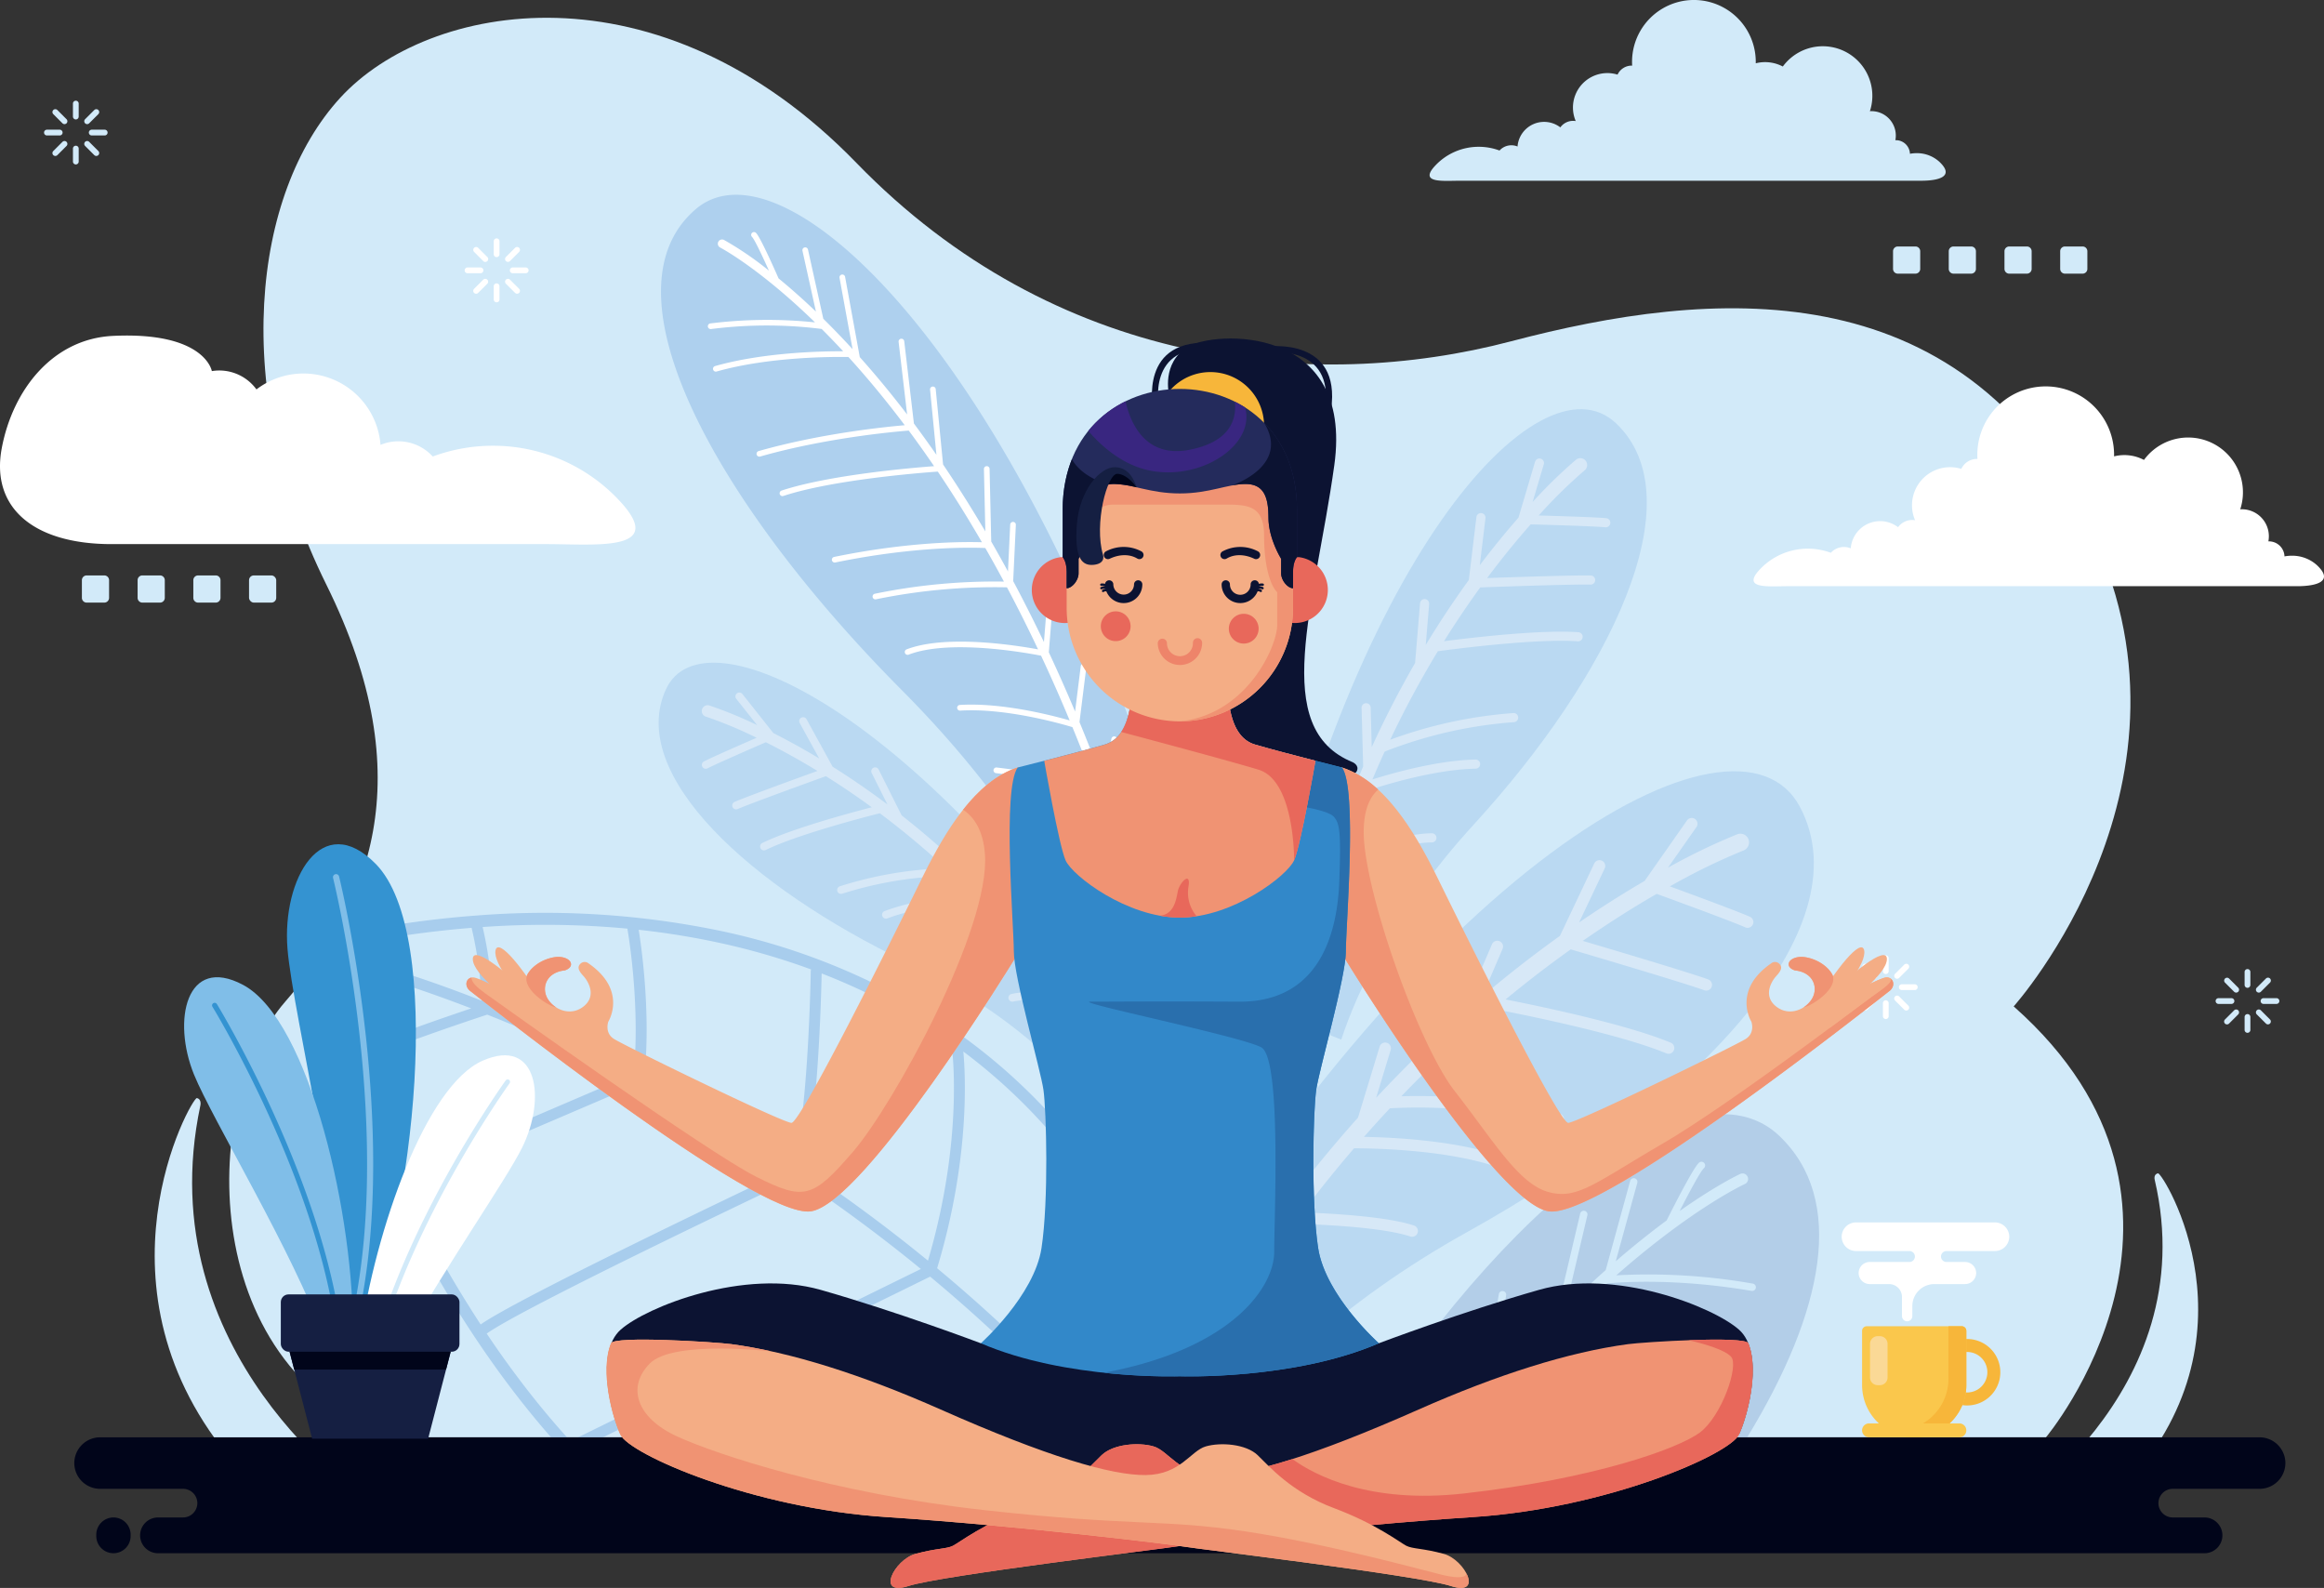 <svg xmlns="http://www.w3.org/2000/svg" width="690" height="471.387" viewBox="0 0 690 471.387">
  <rect x="0" y="0" width="690" height="471.387" fill="#333333" stroke="none"/>
  <g id="OBJECTS" transform="translate(-66.698 -42.872)">
    <g id="Group_473" data-name="Group 473" transform="translate(66.698 42.872)">
      <path id="Path_339" data-name="Path 339" d="M665.9,468.908s57.487-68.553-9.582-127.918c0,0,60.226-67.109,21.9-143.252s-112.238-69.689-171.094-54.2-135.507,7.742-194.364-52.913-127.295-47.75-153.3-19.359-32.85,86.468-4.107,144.542,12.319,95.5-12.319,123.892-27.375,107.423,31.483,129.21Z" transform="translate(-58.449 -42.233)" fill="#d2eaf9" fill-rule="evenodd"/>
      <g id="Group_461" data-name="Group 461" transform="translate(89.814 57.819)">
        <g id="Group_456" data-name="Group 456" transform="translate(313.248 272.923)">
          <path id="Path_340" data-name="Path 340" d="M536.6,429.463c22.775-37.393,29.53-70.606,9.411-89.593-22.35-21.091-73.787,10.859-125.1,89.593Z" transform="translate(-420.91 -333.529)" fill="#b3cee8" fill-rule="evenodd"/>
          <path id="Path_341" data-name="Path 341" d="M449.824,427.748q3.281-4.194,6.5-8.1a340.224,340.224,0,0,1,40.845,8.1h8.109a336.977,336.977,0,0,0-47.3-10.092c8.083-9.684,15.845-18.068,23.105-25.276,5.543.187,30.644,1.38,50.679,8.191a1.1,1.1,0,0,0,.707-2.076c-18.417-6.262-40.991-7.844-49.239-8.225q4.518-4.405,8.745-8.2c4.363-.421,20.666-1.557,42.788,2.2a1.1,1.1,0,1,0,.374-2.163,178.94,178.94,0,0,0-40.458-2.448c22.789-20.051,38.042-27.044,38.167-27.1a1.645,1.645,0,1,0-1.414-2.97c-.083.039-6.793,3.113-17.935,10.975,2.5-4.9,6.081-11.676,7.186-12.7a1.095,1.095,0,1,0-1.487-1.607c-1.706,1.578-7.575,13.124-9.576,17.113-4.495,3.322-9.557,7.32-15.1,12.109l6.389-23.248a1.095,1.095,0,1,0-2.111-.581L491.536,378.1q-5.674,5.044-11.906,11.167l6.436-27.327a1.1,1.1,0,1,0-2.131-.508l-7.25,30.778C470.51,398.45,464,405.5,457.26,413.464l4.723-27.927a1.1,1.1,0,0,0-2.163-.374l-5.353,31.65q-4.329,5.225-8.759,10.935Zm-4.562,0h-2.219l3.671-24.674a1.1,1.1,0,0,1,2.172.329Z" transform="translate(-417.858 -331.815)" fill="#d2eaf9" fill-rule="evenodd"/>
        </g>
        <g id="Group_457" data-name="Group 457" transform="translate(106.44)">
          <path id="Path_342" data-name="Path 342" d="M366.538,322.446c-6.406-17.258-21.443-47.08-55.87-81.7C256.21,186,220.491,122.671,249.52,97.922,278.007,73.633,357.549,154.659,399.4,317.4A176.38,176.38,0,0,1,366.538,322.446Z" transform="translate(-239.166 -93.683)" fill="#aed0ee" fill-rule="evenodd"/>
          <path id="Path_343" data-name="Path 343" d="M380.709,311.216a40.586,40.586,0,0,0-13.1-1.477.841.841,0,0,1-.067-1.681,43.9,43.9,0,0,1,12.621,1.261q-1.185-4.062-2.4-8.021c-2.819-.781-11.915-3.282-15.395-3.962a.842.842,0,1,1,.322-1.652c3.2.625,10.917,2.721,14.492,3.706q-2.287-7.394-4.659-14.425a195.4,195.4,0,0,0-21.058-3.675.842.842,0,0,1,.191-1.674,197.869,197.869,0,0,1,20.242,3.476q-2.407-7.082-4.891-13.805a277.688,277.688,0,0,0-30.072-5.258.842.842,0,0,1,.191-1.673,280.847,280.847,0,0,1,29.174,5.035q-3.284-8.813-6.672-17.021c-3.893-1.166-20.086-5.719-33.323-4.9a.842.842,0,1,1-.109-1.681c12.333-.768,27.122,3.018,32.618,4.587q-4.187-10.05-8.489-19.212c-5.438-1.057-27.432-4.892-39.342-.3a.842.842,0,0,1-.6-1.573c11.555-4.45,31.986-1.3,39.049-.008q-4.581-9.68-9.234-18.414a175.048,175.048,0,0,0-38.882,3.551.84.84,0,1,1-.365-1.64,176.5,176.5,0,0,1,38.346-3.613q-2.762-5.141-5.529-9.961c-3.944-.182-20.822-.581-44.529,4.284a.842.842,0,1,1-.34-1.649c22.119-4.539,38.4-4.529,43.865-4.355q-6.594-11.356-13.109-20.973c-5.138.365-31.194,2.407-45.848,7.233a.84.84,0,0,1-.526-1.6c14.075-4.636,38.37-6.724,45.274-7.243q-3.8-5.563-7.518-10.566c-4.411.348-24.672,2.175-44.132,7.709a.841.841,0,0,1-.462-1.617c18.339-5.215,37.364-7.164,43.4-7.683-5.817-7.729-11.438-14.45-16.719-20.253-4.252-.072-23.525-.129-39.133,4.314a.84.84,0,1,1-.463-1.616c14.35-4.085,31.7-4.422,38.032-4.4q-3.291-3.549-6.38-6.622a130.131,130.131,0,0,0-32.859.032.842.842,0,0,1-.2-1.672,137.123,137.123,0,0,1,31.083-.311c-16.68-16.239-28.092-22.185-28.185-22.235a1.262,1.262,0,1,1,1.2-2.221,96.865,96.865,0,0,1,13.312,9.1c-1.73-3.846-4.207-9.177-5.014-10a.84.84,0,1,1,1.2-1.173c1.244,1.274,5.294,10.344,6.672,13.477,3.314,2.717,7.036,5.976,11.093,9.858l-4-18.052a.84.84,0,0,1,1.64-.365l4.547,20.543q4.151,4.083,8.687,9.012l-3.873-21.179a.841.841,0,0,1,1.653-.307l4.363,23.855c4.489,5.02,9.2,10.669,14.057,17.032L308.023,136a.842.842,0,0,1,1.672-.2l2.877,24.448q3.306,4.429,6.682,9.283l-1.888-19.338a.842.842,0,1,1,1.676-.168l2.185,22.382q6.211,9.161,12.55,19.872l-.42-18.522a.841.841,0,1,1,1.682-.04l.488,21.557q2.487,4.312,4.972,8.886l.658-13.9a.84.84,0,1,1,1.678.079l-.789,16.684q4.591,8.594,9.131,18.1l1.224-15.366a.841.841,0,1,1,1.676.135l-1.454,18.268q3.943,8.423,7.8,17.581l1.682-13.5a.842.842,0,1,1,1.672.206l-2.047,16.428q3.337,8.075,6.583,16.717l2.912-11.831a.841.841,0,1,1,1.635.4l-3.5,14.23q2.328,6.307,4.593,12.926l3.819-9.746a.841.841,0,1,1,1.567.613l-4.548,11.607q2.069,6.136,4.078,12.531l2.835-6.207a.842.842,0,0,1,1.532.7l-3.614,7.916q1.485,4.812,2.934,9.777l4.052-4.656a.84.84,0,0,1,1.266,1.1l-4.761,5.471q1.174,4.066,2.322,8.228-1.266.23-2.5.44Q381.833,315.108,380.709,311.216Z" transform="translate(-237.482 -92.337)" fill="#fff" fill-rule="evenodd"/>
        </g>
        <path id="Path_344" data-name="Path 344" d="M414.863,436.7q-.575-2.61-1.191-5.167c-6.846-28.425-17.534-52.237-31.117-71.917a171.67,171.67,0,0,0-53.06-49.975,195.34,195.34,0,0,0-61.008-23.531,256.233,256.233,0,0,0-71.438-4.284c-8.13.607-16.279,1.562-24.4,2.844-8.217,1.3-16.371,2.926-24.41,4.862l0-.007a3.409,3.409,0,0,0-2.517,4.094l.068.229c.8,3.126,18.237,70.088,60.529,126.654,4.127,5.52,8.495,10.941,13.1,16.2h4.728c-5.316-5.906-10.316-12.041-15-18.31q-4.617-6.17-8.831-12.483c10.911-7.8,83.918-42.466,92.175-46.378,12.12,8.1,24.443,17.141,36.73,27.2L227.458,436.7h7.392l97.128-47.7c9.576,7.963,19.116,16.554,28.507,25.812-6.835,3.5-25.171,12.464-44.562,21.883h7.429c18.012-8.762,34.128-16.656,39.556-19.475q9.279,9.29,18.316,19.475h4.335q-10.125-11.586-20.605-22.027c1.063-5.881,7.095-40.869,4.946-65.887q5.1,6.09,9.753,12.824A184.042,184.042,0,0,1,390.3,379.058a1.625,1.625,0,0,0-.872,1.566,310.532,310.532,0,0,1-1.185,56.077h3.27a318.451,318.451,0,0,0,1.419-52.567,218.1,218.1,0,0,1,14.3,36.846,1.625,1.625,0,0,0-1.188,1.625c0,.039.234,6.2.187,14.1h3.25c.017-2.813,0-5.405-.031-7.581q.408,1.6.8,3.229.517,2.156,1.008,4.351ZM149.679,294.766c4.176.954,21.373,5.14,46.044,14.606-8.638,2.9-28.208,9.623-36.811,13.851-5.141-14.008-8.121-24.377-9.233-28.457Zm10.372,31.522.036-.017c9.932-4.956,36.436-13.745,40.388-15.048,12.3,4.874,26.239,11,41.215,18.6l-67.853,29.059c-5.609-11.86-10.177-22.982-13.787-32.592Zm15.188,35.529,70.21-30.07a492.811,492.811,0,0,1,43.878,25.688c-13.834,6.567-79.952,38.094-90.808,45.77a365.373,365.373,0,0,1-23.281-41.388ZM367,345.41a1.628,1.628,0,0,0-.562,1.414c2.474,22.559-2.582,55.05-4.3,65.06-9.258-9.089-18.657-17.535-28.092-25.378,9.907-32.784,8.377-58.065,7.78-64.325A167,167,0,0,1,367,345.41Zm-28.261-25.488a1.624,1.624,0,0,0-.3,1.171c.009.08,3.652,26.65-7.109,63.17C319,374.174,306.642,365.106,294.483,356.97,298.8,341.4,299.663,304.1,299.762,299a180.832,180.832,0,0,1,27.921,13.663q5.646,3.4,11.054,7.26ZM296.63,297.815a1.629,1.629,0,0,0-.1.553c0,.119-.628,39.815-4.906,56.7A496.355,496.355,0,0,0,247.187,329c1.914-19.417-1.213-39.7-1.749-42.965q11.291,1.226,22.332,3.529a205.609,205.609,0,0,1,28.861,8.246ZM242.138,285.7a1.619,1.619,0,0,0,.017.431c.011.063,3.681,20.955,1.916,41.267-15.248-7.779-29.454-14.042-41.983-19.021a117.619,117.619,0,0,0-2.976-23.159,264.875,264.875,0,0,1,43.026.481Zm-46.291-.241a1.955,1.955,0,0,0,.04.251,115.97,115.97,0,0,1,2.927,21.376,381.82,381.82,0,0,0-46.2-14.967q10.19-2.326,20.58-3.972Q184.409,286.381,195.846,285.462Z" transform="translate(-145.627 -67.845)" fill="#a8cded" fill-rule="evenodd"/>
        <g id="Group_458" data-name="Group 458" transform="translate(105.737 138.906)">
          <path id="Path_345" data-name="Path 345" d="M363.709,342.721c-8.543-10.118-24.519-25.111-51.679-38.153-46.1-22.134-82.924-55.532-71.325-80.887,11.172-24.426,76.5,6.983,139.867,102.857l-16.8,16.123Z" transform="translate(-238.548 -215.754)" fill="#bad9f2" fill-rule="evenodd"/>
          <path id="Path_346" data-name="Path 346" d="M250.944,230.662a1.736,1.736,0,0,1,1.067-3.3,123.446,123.446,0,0,1,14.238,5.848l-6.194-7.8a1.155,1.155,0,0,1,1.81-1.436l9.2,11.6c4.059,2.054,8.63,4.54,13.6,7.523l-5.776-10.512a1.158,1.158,0,1,1,2.029-1.119l7.74,14.09c5.121,3.22,10.586,6.933,16.28,11.208l-4.672-9.314a1.156,1.156,0,1,1,2.064-1.041l6.823,13.6c5.9,4.629,12,9.838,18.162,15.7l-3.474-9.367A1.154,1.154,0,1,1,326,265.52l5.164,13.922c5.721,5.674,11.475,11.9,17.157,18.744l-.784-5.872a1.158,1.158,0,1,1,2.3-.306l1.281,9.593c4.268,5.31,8.489,10.963,12.61,16.994l-.553-5.9a1.158,1.158,0,1,1,2.305-.216l.95,10.141q2.973,4.516,5.867,9.3l-2.571,2.467q-2.883-4.8-5.853-9.333c-2.782-.687-9.5-2.2-12.7-1.622a1.157,1.157,0,0,1-.414-2.277c2.832-.508,7.819.357,11.252,1.1q-2.369-3.52-4.776-6.878c-2.822-.4-9.81-1.188-14.976-.09a1.158,1.158,0,0,1-.479-2.266c4.432-.942,10.042-.594,13.6-.2q-5.011-6.815-10.146-12.939c-4.155.355-17.346,1.628-23.1,3.937a1.156,1.156,0,1,1-.866-2.144c5.4-2.168,16.771-3.443,22.139-3.95q-5.52-6.471-11.084-12.194c-4.116.25-17.6,1.323-27.444,5.069a1.158,1.158,0,0,1-.82-2.165c8.869-3.372,20.546-4.638,26.146-5.073q-2.765-2.787-5.515-5.395a112.2,112.2,0,0,0-33.154,5.286,1.157,1.157,0,0,1-.737-2.194,114.532,114.532,0,0,1,31.464-5.364,248.4,248.4,0,0,0-19.587-16.321c-5.035,1.277-24.6,6.381-33.882,10.909a1.156,1.156,0,1,1-1.014-2.078c8.592-4.192,25.578-8.812,32.5-10.608-4.743-3.463-9.306-6.524-13.616-9.23-4.7,1.7-22.074,7.986-26.2,9.76a1.155,1.155,0,0,1-.917-2.121c3.782-1.626,18.335-6.921,24.61-9.191-5.665-3.455-10.842-6.268-15.33-8.514-4.337,1.881-14.777,6.435-17.3,7.745a1.157,1.157,0,0,1-1.067-2.054c2.245-1.165,10.678-4.865,15.641-7.025A125.039,125.039,0,0,0,250.944,230.662Z" transform="translate(-237.004 -214.682)" fill="#d7e8f7" fill-rule="evenodd"/>
        </g>
        <g id="Group_459" data-name="Group 459" transform="translate(283.034 63.657)">
          <path id="Path_347" data-name="Path 347" d="M419.731,336.767c4.861-14.717,15.663-37.968,39.463-63.981,40.391-44.15,65.8-96.488,42.146-118.957-22.791-21.646-80.021,40.97-106.982,172.726l25.276,10.175Z" transform="translate(-394.358 -149.625)" fill="#bad9f2" fill-rule="evenodd"/>
          <path id="Path_348" data-name="Path 348" d="M490.971,165.958a2.032,2.032,0,0,0-2.6-3.121A144.517,144.517,0,0,0,475.462,175.4l3.319-11.177a1.352,1.352,0,0,0-2.592-.77l-4.933,16.612c-3.51,4-7.39,8.7-11.479,14.1l1.682-13.937a1.355,1.355,0,0,0-2.69-.329l-2.255,18.678c-4.155,5.732-8.469,12.148-12.787,19.273l1.01-12.149a1.353,1.353,0,0,0-2.7-.229l-1.475,17.738c-4.386,7.6-8.733,15.919-12.87,24.976l-.315-11.69a1.351,1.351,0,1,0-2.7.066l.47,17.37c-3.736,8.658-7.266,17.935-10.452,27.841l-1.71-6.719a1.354,1.354,0,1,0-2.623.67l2.794,10.976c-2.318,7.627-4.433,15.609-6.276,23.958l-1.973-6.647a1.354,1.354,0,1,0-2.6.773l3.392,11.426q-1.256,6.2-2.31,12.659l3.867,1.557q1.036-6.474,2.282-12.689c2.722-1.96,9.354-6.527,13.085-7.305a1.354,1.354,0,1,0-.542-2.652c-3.3.686-8.336,3.8-11.739,6.1q1.036-4.853,2.185-9.553c2.889-1.665,10.131-5.57,16.221-6.633a1.355,1.355,0,1,0-.469-2.668c-5.222.911-11.164,3.738-14.86,5.715,1.644-6.394,3.448-12.548,5.369-18.477,4.667-1.427,19.546-5.8,26.8-5.8a1.354,1.354,0,0,0,0-2.707c-6.806,0-19.711,3.579-25.761,5.374q3.17-9.437,6.714-18.079c4.578-1.524,19.681-6.241,32.011-6.474a1.353,1.353,0,0,0-.052-2.706c-11.1.207-24.333,3.929-30.6,5.9q1.782-4.235,3.633-8.265a131.287,131.287,0,0,1,38.3-8.732,1.354,1.354,0,1,0-.156-2.7,133.912,133.912,0,0,0-36.5,7.91,290.1,290.1,0,0,1,14.142-26.272c6.026-.811,29.5-3.807,41.553-2.942a1.352,1.352,0,1,0,.195-2.7c-11.162-.8-31.618,1.593-39.917,2.664,3.64-5.83,7.259-11.145,10.759-15.964,5.848-.211,27.451-.964,32.708-.839a1.351,1.351,0,1,0,.069-2.7c-4.815-.117-22.927.486-30.732.76,4.644-6.222,9.037-11.536,12.929-15.936,5.53.15,18.854.538,22.163.86a1.354,1.354,0,0,0,.263-2.7c-2.945-.286-13.717-.622-20.048-.8A146.068,146.068,0,0,1,490.971,165.958Z" transform="translate(-393.269 -147.868)" fill="#d7e8f7" fill-rule="evenodd"/>
        </g>
        <g id="Group_460" data-name="Group 460" transform="translate(246.585 171.138)">
          <path id="Path_349" data-name="Path 349" d="M388.719,441.728c11.756-15.736,34.083-39.344,73.143-61.05,66.291-36.838,117.865-89.535,98.455-126.048-18.7-35.179-112.649,17.09-197.991,164.627l26.295,22.386Z" transform="translate(-362.326 -244.08)" fill="#bad9f2" fill-rule="evenodd"/>
          <path id="Path_350" data-name="Path 350" d="M542.306,265.914a2.575,2.575,0,0,0-1.873-4.8,183.2,183.2,0,0,0-20.561,9.913l8.48-12.1a1.714,1.714,0,0,0-2.806-1.967l-12.6,17.987c-5.828,3.4-12.374,7.484-19.464,12.338l7.622-16.075a1.717,1.717,0,0,0-3.1-1.475l-10.216,21.544c-7.3,5.22-15.06,11.2-23.112,18.028l6.1-14.2a1.714,1.714,0,0,0-3.149-1.358l-8.9,20.729c-8.324,7.374-16.892,15.622-25.5,24.849l4.317-14.177a1.713,1.713,0,0,0-3.275-1.006l-6.416,21.068c-7.968,8.905-15.936,18.638-23.747,29.263l.643-8.762a1.715,1.715,0,1,0-3.422-.249l-1.051,14.315c-5.851,8.238-11.6,16.981-17.17,26.274l.3-8.78a1.716,1.716,0,0,0-3.431-.114l-.512,15.1q-4,6.95-7.864,14.288l4.024,3.425q3.842-7.367,7.841-14.337c4.057-1.262,13.864-4.087,18.662-3.522a1.716,1.716,0,1,0,.412-3.407c-4.239-.5-11.544,1.218-16.56,2.622q3.2-5.419,6.463-10.605c4.143-.841,14.418-2.626,22.164-1.457a1.717,1.717,0,0,0,.51-3.4c-6.645-1-14.923.009-20.159.9q6.819-10.535,13.879-20.052c6.179.159,25.823.881,34.538,3.79a1.715,1.715,0,1,0,1.091-3.252c-8.18-2.732-25.131-3.619-33.123-3.892q7.6-10.069,15.333-19.033c6.115.008,26.165.407,41.079,5.081a1.715,1.715,0,1,0,1.023-3.275c-13.428-4.21-30.827-5.052-39.156-5.2q3.844-4.373,7.689-8.473c6.212-.364,27.412-1.029,49.551,4.894a1.716,1.716,0,0,0,.9-3.312c-19.383-5.184-38.086-5.43-47.056-5.16a367.814,367.814,0,0,1,27.557-25.9c7.568,1.446,36.984,7.276,51.127,13.161a1.715,1.715,0,1,0,1.318-3.167c-13.093-5.448-38.646-10.787-49.048-12.836,6.715-5.544,13.2-10.48,19.344-14.865,7.115,2.1,33.385,9.871,39.65,12.135a1.713,1.713,0,0,0,1.172-3.22c-5.741-2.074-27.756-8.628-37.245-11.435,8.08-5.613,15.495-10.237,21.943-13.959,6.586,2.4,22.445,8.221,26.294,9.937a1.716,1.716,0,1,0,1.4-3.134c-3.424-1.526-16.236-6.26-23.772-9.02A185.67,185.67,0,0,1,542.306,265.914Z" transform="translate(-361.049 -242.404)" fill="#d7e8f7" fill-rule="evenodd"/>
        </g>
      </g>
      <path id="Path_351" data-name="Path 351" d="M588.008,451.658S649.439,414.7,634.54,350.868c0,0-.437-1.634.991-1.9s31.951,48.835-10.7,93.781Z" transform="translate(5.196 -0.658)" fill="#d2eaf9" fill-rule="evenodd"/>
      <path id="Path_352" data-name="Path 352" d="M169.506,448.165S104.962,405.4,120.618,331.54c0,0,.459-1.89-1.041-2.2s-33.57,56.508,11.24,108.515Z" transform="translate(-61.131 -3.364)" fill="#d2eaf9" fill-rule="evenodd"/>
      <path id="Path_353" data-name="Path 353" d="M93.728,417.836H734.914a7.669,7.669,0,0,1,7.646,7.646h0a7.669,7.669,0,0,1-7.646,7.647h-25.8a4.261,4.261,0,0,0-4.248,4.249h0a4.261,4.261,0,0,0,4.248,4.248h9.44a5.326,5.326,0,0,1,5.31,5.311h0a5.325,5.325,0,0,1-5.31,5.311H110.934a5.325,5.325,0,0,1-5.311-5.311h0a5.327,5.327,0,0,1,5.311-5.311h7.435a4.26,4.26,0,0,0,4.248-4.248h0a4.261,4.261,0,0,0-4.248-4.249H93.728a7.67,7.67,0,0,1-7.647-7.647h0a7.67,7.67,0,0,1,7.647-7.646Zm3.983,34.412a5.112,5.112,0,0,0,5.1-5.1v-.424a5.112,5.112,0,0,0-5.1-5.1h0a5.113,5.113,0,0,0-5.1,5.1v.424a5.113,5.113,0,0,0,5.1,5.1Z" transform="translate(-64.025 8.84)" fill="#01051a" fill-rule="evenodd"/>
      <g id="Group_467" data-name="Group 467" transform="translate(54.663 250.617)">
        <g id="Group_465" data-name="Group 465">
          <g id="Group_462" data-name="Group 462" transform="translate(30.535)">
            <path id="Path_354" data-name="Path 354" d="M167.946,268.971c-15.988-16.278-27.88,4.4-26.22,25.155,1.575,19.678,18.538,87.2,15.393,115.6h6.5C179.5,373.3,188.411,289.809,167.946,268.971Z" transform="translate(-141.571 -263.115)" fill="#3493d1" fill-rule="evenodd"/>
            <path id="Path_355" data-name="Path 355" d="M159.569,408.653c15.465-57.411-4.112-136.769-4.178-137.04a.918.918,0,0,0-1.785.432c.066.27,19.668,79.719,4.084,136.607Z" transform="translate(-139.915 -262.04)" fill="#80bee8" fill-rule="evenodd"/>
          </g>
          <g id="Group_463" data-name="Group 463" transform="translate(0 39.481)">
            <path id="Path_356" data-name="Path 356" d="M132.205,300.058c-16.846-8.926-21.093,10.548-14.525,26.661,5.441,13.352,29.488,52.848,38.579,78.223h8.564C165.549,369.874,152.092,310.594,132.205,300.058Z" transform="translate(-114.736 -297.811)" fill="#80bee8" fill-rule="evenodd"/>
            <path id="Path_357" data-name="Path 357" d="M160.686,404.023c-5.572-47.43-37.114-98.982-37.228-99.17a.767.767,0,1,0-1.312.8c.113.185,31.453,51.406,37.019,98.374Z" transform="translate(-113.73 -296.891)" fill="#3493d1" fill-rule="evenodd"/>
          </g>
          <g id="Group_464" data-name="Group 464" transform="translate(52.232 62.656)">
            <path id="Path_358" data-name="Path 358" d="M197.077,319.761c16.328-7.134,18.915,11.315,11.662,25.867-4.909,9.846-22.6,35.059-34.508,56.506H160.638C165.286,369.688,180.2,327.133,197.077,319.761Z" transform="translate(-160.638 -318.178)" fill="#fff" fill-rule="evenodd"/>
            <path id="Path_359" data-name="Path 359" d="M164.9,401.267c11.592-39.308,38.29-76.355,38.4-76.5a.717.717,0,0,1,1.167.833c-.106.149-26.521,36.808-38.087,75.67Z" transform="translate(-160.05 -317.311)" fill="#d2eaf9" fill-rule="evenodd"/>
          </g>
        </g>
        <g id="Group_466" data-name="Group 466" transform="translate(28.71 133.635)">
          <rect id="Rectangle_46" data-name="Rectangle 46" width="53.041" height="17.014" rx="2.286" fill="#151f42"/>
          <path id="Path_360" data-name="Path 360" d="M150.459,389h31.428l8.2,7.405-6.7,25.821H148.956l-6.7-25.821Z" transform="translate(-139.652 -379.389)" fill="#151f42" fill-rule="evenodd"/>
          <path id="Path_361" data-name="Path 361" d="M190.091,395.5l-1.378,5.308H143.631l-1.379-5.308Z" transform="translate(-139.652 -378.492)" fill="#01051a" fill-rule="evenodd"/>
        </g>
      </g>
      <g id="Group_468" data-name="Group 468" transform="translate(546.798 362.883)">
        <path id="Path_362" data-name="Path 362" d="M581.148,392.19a9.864,9.864,0,1,1-6.975,2.888,9.836,9.836,0,0,1,6.975-2.888ZM585.4,397.8a6.012,6.012,0,1,0,1.763,4.252A5.991,5.991,0,0,0,585.4,397.8Z" transform="translate(-543.909 -357.58)" fill="#f7b63a" fill-rule="evenodd"/>
        <path id="Path_363" data-name="Path 363" d="M568.023,421.831h0A15.518,15.518,0,0,0,583.5,406.358V390.232a1.371,1.371,0,0,0-1.37-1.367H553.921a1.37,1.37,0,0,0-1.369,1.367v16.126A15.516,15.516,0,0,0,568.023,421.831Z" transform="translate(-546.492 -358.039)" fill="#fac74c" fill-rule="evenodd"/>
        <path id="Path_364" data-name="Path 364" d="M577.272,404.424A15.317,15.317,0,0,1,575.5,411.6a15.619,15.619,0,0,1-7.781,7.113,15.392,15.392,0,0,1-8.45.971,15.384,15.384,0,0,0,17.118-.971,15.679,15.679,0,0,0,4.163-4.725,15.363,15.363,0,0,0,2.025-7.633V390.232a1.371,1.371,0,0,0-1.37-1.367h-3.928v15.559Z" transform="translate(-545.566 -358.039)" fill="#f7b63a" fill-rule="evenodd"/>
        <path id="Path_365" data-name="Path 365" d="M554.615,418.336h26.818a2.068,2.068,0,0,0,2.062-2.064h0a2.068,2.068,0,0,0-2.062-2.063H554.615a2.069,2.069,0,0,0-2.063,2.063h0A2.069,2.069,0,0,0,554.615,418.336Z" transform="translate(-546.492 -354.544)" fill="#fac74c" fill-rule="evenodd"/>
        <path id="Rectangle_47" data-name="Rectangle 47" d="M2.29,0h.635A2.289,2.289,0,0,1,5.214,2.289v9.966a2.291,2.291,0,0,1-2.291,2.291H2.29A2.29,2.29,0,0,1,0,12.256V2.29A2.29,2.29,0,0,1,2.29,0Z" transform="translate(8.409 33.767)" fill="#fad996"/>
        <path id="Path_366" data-name="Path 366" d="M555.542,373.523h11.8a1.63,1.63,0,0,0,1.626-1.626h0a1.631,1.631,0,0,0-1.626-1.625H551.473a4.261,4.261,0,0,1-4.247-4.249h0a4.259,4.259,0,0,1,4.247-4.248h41.259a4.261,4.261,0,0,1,4.248,4.248h0a4.262,4.262,0,0,1-4.248,4.249H578.341a1.631,1.631,0,0,0-1.626,1.625h0a1.63,1.63,0,0,0,1.626,1.626h5.537a3.289,3.289,0,0,1,3.278,3.277h0a3.286,3.286,0,0,1-3.278,3.277H574.72a6.536,6.536,0,0,0-6.516,6.517v2.989a1.543,1.543,0,0,1-1.538,1.538h0a1.543,1.543,0,0,1-1.54-1.538V383.9a3.833,3.833,0,0,0-3.82-3.822h-5.765a3.286,3.286,0,0,1-3.276-3.277h0A3.288,3.288,0,0,1,555.542,373.523Z" transform="translate(-547.226 -361.775)" fill="#fff" fill-rule="evenodd"/>
      </g>
      <path id="Path_367" data-name="Path 367" d="M213.069,163.12a51.2,51.2,0,0,0-17.889,3.2,13.777,13.777,0,0,0-15.506-3.454A22.956,22.956,0,0,0,142.838,146.4a13.633,13.633,0,0,0-13.241-5.436s-1.959-11.758-29.344-10.454c-17.854.85-29.75,15.917-33.032,33.332-3.327,17.662,9.444,28.48,32.58,28.48H228.842c14.959,0,36.334,2.451,21.485-13.194A51.211,51.211,0,0,0,213.069,163.12Z" transform="translate(-66.698 -30.799)" fill="#fff" fill-rule="evenodd"/>
      <path id="Path_368" data-name="Path 368" d="M540.356,191.846a19.53,19.53,0,0,1,6.821,1.222,5.256,5.256,0,0,1,5.914-1.317,8.752,8.752,0,0,1,14.045-6.279,5.193,5.193,0,0,1,5.049-2.073,11.3,11.3,0,0,1,13.727-15.237,5.134,5.134,0,0,1,4.648-2.955l.149,0c-.024-.407-.039-.817-.039-1.23a20.3,20.3,0,0,1,40.605,0c0,.157,0,.313-.007.469a12.491,12.491,0,0,1,8.879,1.059,16.265,16.265,0,0,1,28.583,14.661c.163-.01.327-.016.49-.016a8.013,8.013,0,0,1,7.864,9.528l.168,0a4.619,4.619,0,0,1,4.617,4.463,11.433,11.433,0,0,1,2.14-.2,10.9,10.9,0,0,1,7.535,2.845c5.2,4.919-.478,6.2-5.951,6.2H534.341c-5.7,0-13.854.935-8.192-5.032A19.53,19.53,0,0,1,540.356,191.846Z" transform="translate(-3.599 -28.97)" fill="#fff" fill-rule="evenodd"/>
      <path id="Path_369" data-name="Path 369" d="M454.295,86.448a17.668,17.668,0,0,1,6.172,1.106,4.754,4.754,0,0,1,5.349-1.191,7.917,7.917,0,0,1,12.706-5.68,4.689,4.689,0,0,1,3.8-1.938,4.748,4.748,0,0,1,.768.063,10.225,10.225,0,0,1,12.418-13.785,4.645,4.645,0,0,1,4.206-2.674l.134,0c-.022-.368-.034-.74-.034-1.113a18.366,18.366,0,0,1,36.732,0c0,.141,0,.283,0,.424a11.283,11.283,0,0,1,8.031.958,14.716,14.716,0,0,1,25.859,13.263c.148-.009.3-.014.445-.014a7.247,7.247,0,0,1,7.114,8.619l.151,0a4.178,4.178,0,0,1,4.176,4.038,10.357,10.357,0,0,1,1.937-.182,9.858,9.858,0,0,1,6.815,2.572c4.708,4.451-.429,5.608-5.382,5.608H448.854c-5.162,0-12.534.847-7.412-4.55A17.664,17.664,0,0,1,454.295,86.448Z" transform="translate(-15.256 -42.872)" fill="#d2eaf9" fill-rule="evenodd"/>
      <g id="Group_469" data-name="Group 469" transform="translate(562.048 73.168)">
        <path id="Rectangle_48" data-name="Rectangle 48" d="M1.418,0H6.651A1.417,1.417,0,0,1,8.068,1.417V6.652A1.418,1.418,0,0,1,6.65,8.069H1.417A1.417,1.417,0,0,1,0,6.652V1.418A1.418,1.418,0,0,1,1.418,0Z" fill="#d2eaf9"/>
        <path id="Rectangle_49" data-name="Rectangle 49" d="M1.419,0H6.652A1.418,1.418,0,0,1,8.07,1.418V6.652A1.418,1.418,0,0,1,6.652,8.069H1.418A1.418,1.418,0,0,1,0,6.652V1.419A1.419,1.419,0,0,1,1.419,0Z" transform="translate(16.541)" fill="#d2eaf9"/>
        <path id="Rectangle_50" data-name="Rectangle 50" d="M1.418,0H6.652A1.418,1.418,0,0,1,8.07,1.418V6.652A1.418,1.418,0,0,1,6.652,8.069H1.417A1.417,1.417,0,0,1,0,6.652V1.418A1.418,1.418,0,0,1,1.418,0Z" transform="translate(33.083)" fill="#d2eaf9"/>
        <path id="Rectangle_51" data-name="Rectangle 51" d="M1.417,0H6.653A1.416,1.416,0,0,1,8.069,1.416V6.652A1.418,1.418,0,0,1,6.651,8.069H1.417A1.417,1.417,0,0,1,0,6.652V1.417A1.417,1.417,0,0,1,1.417,0Z" transform="translate(49.625)" fill="#d2eaf9"/>
      </g>
      <path id="Path_370" data-name="Path 370" d="M653.4,296.564a.856.856,0,1,1,1.711,0v3.851a.856.856,0,0,1-1.711,0v-3.851Zm-5.834,3.126a.857.857,0,0,1,1.212-1.211L651.5,301.2a.856.856,0,0,1-1.21,1.212l-2.723-2.723Zm-1.914,6.334a.855.855,0,1,1,0-1.71h3.85a.855.855,0,0,1,0,1.71Zm3.126,5.833a.856.856,0,0,1-1.212-1.21l2.723-2.723a.856.856,0,0,1,1.21,1.212l-2.721,2.721Zm6.334,1.916a.856.856,0,0,1-1.711,0v-3.851a.856.856,0,1,1,1.711,0v3.851Zm5.833-3.126a.855.855,0,0,1-1.208,1.21l-2.724-2.721a.857.857,0,0,1,1.212-1.212l2.721,2.723Zm1.916-6.334a.855.855,0,1,1,0,1.71h-3.85a.855.855,0,1,1,0-1.71Zm-3.125-5.834a.855.855,0,1,1,1.208,1.211l-2.721,2.723a.857.857,0,0,1-1.212-1.212Z" transform="translate(13.029 -8.003)" fill="#d2eaf9" fill-rule="evenodd"/>
      <g id="Group_470" data-name="Group 470" transform="translate(24.315 170.817)">
        <path id="Rectangle_52" data-name="Rectangle 52" d="M1.418,0H6.652A1.418,1.418,0,0,1,8.07,1.418V6.652A1.418,1.418,0,0,1,6.652,8.07H1.417A1.417,1.417,0,0,1,0,6.653V1.418A1.418,1.418,0,0,1,1.418,0Z" fill="#d2eaf9"/>
        <path id="Rectangle_53" data-name="Rectangle 53" d="M1.418,0H6.652A1.417,1.417,0,0,1,8.069,1.417V6.652A1.418,1.418,0,0,1,6.651,8.07H1.418A1.418,1.418,0,0,1,0,6.652V1.418A1.418,1.418,0,0,1,1.418,0Z" transform="translate(16.542)" fill="#d2eaf9"/>
        <path id="Rectangle_54" data-name="Rectangle 54" d="M1.418,0H6.651A1.418,1.418,0,0,1,8.069,1.418V6.652A1.417,1.417,0,0,1,6.651,8.07H1.417A1.417,1.417,0,0,1,0,6.653V1.418A1.418,1.418,0,0,1,1.418,0Z" transform="translate(33.084)" fill="#d2eaf9"/>
        <rect id="Rectangle_55" data-name="Rectangle 55" width="8.07" height="8.07" rx="1.418" transform="translate(49.625)" fill="#d2eaf9"/>
      </g>
      <path id="Path_371" data-name="Path 371" d="M559.028,292.947a.855.855,0,1,1,1.71,0v3.85a.855.855,0,1,1-1.71,0v-3.85Zm-5.834,3.124a.857.857,0,1,1,1.212-1.211l2.72,2.724a.855.855,0,0,1-1.208,1.208l-2.723-2.722Zm-1.914,6.336a.856.856,0,1,1,0-1.713h3.85a.856.856,0,0,1,0,1.713Zm3.126,5.833a.856.856,0,0,1-1.212-1.21l2.723-2.723a.855.855,0,0,1,1.208,1.211l-2.72,2.722Zm6.333,1.916a.855.855,0,0,1-1.71,0V306.3a.855.855,0,1,1,1.71,0v3.851Zm5.834-3.126a.855.855,0,0,1-1.21,1.21l-2.722-2.722a.856.856,0,1,1,1.21-1.211l2.722,2.723Zm1.915-6.336a.856.856,0,0,1,0,1.713h-3.848a.856.856,0,0,1,0-1.713Zm-3.125-5.834a.856.856,0,1,1,1.21,1.211l-2.722,2.722a.855.855,0,1,1-1.21-1.208Z" transform="translate(0.013 -8.502)" fill="#fff" fill-rule="evenodd"/>
      <path id="Path_372" data-name="Path 372" d="M86.772,70a.855.855,0,1,1,1.71,0v3.85a.855.855,0,1,1-1.71,0V70Zm-5.834,3.126a.856.856,0,1,1,1.211-1.211l2.722,2.722a.856.856,0,1,1-1.211,1.211l-2.722-2.722Zm-1.915,6.335a.856.856,0,0,1,0-1.711h3.85a.856.856,0,0,1,0,1.711Zm3.126,5.833a.856.856,0,0,1-1.211-1.211l2.722-2.722a.856.856,0,0,1,1.211,1.211l-2.722,2.722Zm6.334,1.915a.855.855,0,1,1-1.71,0V83.36a.855.855,0,1,1,1.71,0v3.85Zm5.834-3.126a.856.856,0,0,1-1.211,1.211l-2.722-2.722a.856.856,0,1,1,1.211-1.211l2.722,2.722Zm1.915-6.334a.856.856,0,0,1,0,1.711h-3.85a.856.856,0,1,1,0-1.711Zm-3.126-5.834a.856.856,0,0,1,1.211,1.211l-2.722,2.722a.856.856,0,0,1-1.211-1.211Z" transform="translate(-65.116 -39.249)" fill="#d2eaf9" fill-rule="evenodd"/>
      <path id="Path_373" data-name="Path 373" d="M196.566,105.945a.856.856,0,1,1,1.711,0v3.85a.856.856,0,0,1-1.711,0v-3.85Zm-5.834,3.125a.856.856,0,0,1,1.211-1.21l2.722,2.722a.856.856,0,1,1-1.21,1.211l-2.723-2.723Zm-1.915,6.335a.856.856,0,1,1,0-1.711h3.851a.856.856,0,0,1,0,1.711Zm3.126,5.834a.856.856,0,0,1-1.211-1.211l2.723-2.722a.856.856,0,0,1,1.21,1.211l-2.722,2.722Zm6.335,1.914a.856.856,0,1,1-1.711,0V119.3a.856.856,0,1,1,1.711,0v3.848Zm5.833-3.125a.856.856,0,0,1-1.21,1.211l-2.722-2.722a.856.856,0,0,1,1.21-1.211l2.722,2.722Zm1.915-6.335a.856.856,0,1,1,0,1.711h-3.85a.856.856,0,0,1,0-1.711ZM202.9,107.86a.855.855,0,0,1,1.21,1.21l-2.722,2.723a.856.856,0,0,1-1.21-1.211Z" transform="translate(-49.975 -34.292)" fill="#fff" fill-rule="evenodd"/>
      <g id="Group_472" data-name="Group 472" transform="translate(138.476 100.485)">
        <path id="Path_374" data-name="Path 374" d="M372.127,147.786s-2.307-9.213,5.452-14.081,49.479-6.955,43.609,35.115-19.288,78.056,5.453,88.137c0,0,2.1.913,1.205,2.7s-4.927.652-4.927.652,5.5,7.737-4.035,13.04-52.155,10.705-50-30.944S372.127,147.786,372.127,147.786Z" transform="translate(-163.51 -131.178)" fill="#0c1332" fill-rule="evenodd"/>
        <path id="Path_375" data-name="Path 375" d="M454.244,395.453s24.783-9.368,47.552-15.853,51.74,5.044,59.376,11.818,2.74,25.22,0,31.129L395.155,442.578,229.137,422.547c-2.738-5.909-7.638-24.356,0-31.129s36.605-18.3,59.376-11.818,47.553,15.853,47.553,15.853l59.087,4.609Z" transform="translate(-183.336 -97.182)" fill="#0c1332" fill-rule="evenodd"/>
        <path id="Path_376" data-name="Path 376" d="M418.818,300.023s44.489,72.537,60.442,74.827,99-63.814,101.057-65.355,1.262-4.24-.914-4.077-13.652,6.5-14.395,7-.793-.269-.793-.269c2.205-10.2-7.049-12.66-9.49-12.817s-4.286.915-4.273,2.2,1.872,1.8,1.872,1.8c5.721.6,7.081,5.5,4.851,8.746s-7.069,4.914-10.723,1.724-.919-7.422.2-8.665,2.245-2.553,1.042-3.758a1.809,1.809,0,0,0-2.482-.109c-11.6,8.039-5.834,17.269-5.834,17.269s1.187,3.238-1.592,5.081-49.565,24.686-52.765,24.967c-2.392.212-25.329-45.23-38.715-72.521-6.512-13.271-15.66-28.907-28.481-32.972C417.822,243.092,398.909,249.7,418.818,300.023Z" transform="translate(-157.87 -115.744)" fill="#f4ad85" fill-rule="evenodd"/>
        <path id="Path_377" data-name="Path 377" d="M418.818,300.023s44.489,72.537,60.442,74.827,99-63.814,101.057-65.355c1.484-1.111,1.483-2.829.548-3.636-.142,1.326-1.771,2.426-5.56,5.148-4.863,3.495-42.533,32.26-62.532,43.9s-25.2,16.713-33.971,14.109-16.438-15.753-27.4-29.723-27.26-60.273-27.121-77.258c.055-6.7,1.983-10.372,4.3-12.363a28.992,28.992,0,0,0-10.765-6.582S398.909,249.7,418.818,300.023Z" transform="translate(-157.87 -115.744)" fill="#f09373" fill-rule="evenodd"/>
        <path id="Path_378" data-name="Path 378" d="M351.084,300.023s-44.489,72.537-60.442,74.827-99-63.814-101.057-65.355-1.262-4.24.914-4.077,13.652,6.5,14.393,7,.793-.269.793-.269c-2.2-10.2,7.05-12.66,9.49-12.817s4.289.915,4.274,2.2-1.873,1.8-1.873,1.8c-5.72.6-7.081,5.5-4.85,8.746s7.068,4.914,10.723,1.724.918-7.422-.195-8.665-2.247-2.553-1.043-3.758a1.807,1.807,0,0,1,2.481-.109c11.6,8.039,5.834,17.269,5.834,17.269s-1.187,3.238,1.593,5.081,49.564,24.686,52.765,24.967c2.391.212,25.33-45.23,38.715-72.521,6.511-13.271,15.659-28.907,28.48-32.972C352.078,243.092,370.993,249.7,351.084,300.023Z" transform="translate(-188.391 -115.744)" fill="#f4ad85" fill-rule="evenodd"/>
        <path id="Path_379" data-name="Path 379" d="M351.083,300.023s-44.488,72.537-60.441,74.827-99-63.814-101.057-65.355c-1.842-1.38-1.4-3.69.281-4.038.164,1.492,1.47,2.766,3.991,4.594,3.972,2.874,66.3,47.394,80.545,54.516s16.712,6.576,28.766-7.4,40.82-66.436,39.176-88.352c-.521-6.964-3.146-10.964-6.484-13.188,4.618-5.848,9.984-10.561,16.219-12.538C352.078,243.092,370.993,249.7,351.083,300.023Z" transform="translate(-188.391 -115.744)" fill="#f09373" fill-rule="evenodd"/>
        <path id="Path_380" data-name="Path 380" d="M553.726,393.434c3.368,8.306-.46,22.126-2.761,27.09-2.737,5.908-39.2,21.906-78.977,24.5s-85.316,8.215-88.487,8.792-69.323,8.5-79.122,11.673-4.18-7.782,2.018-9.511,9.294-1.442,11.241-2.45,8.79-6.413,21.472-11.17,19.168-12.394,22.627-15.709,10.952-3.892,15.42-2.594,7.494,8.359,17.726,8.5,29.4-5.477,60.961-19.456c23.451-10.386,44.513-17.033,62.185-19.409C522.708,393.064,552.806,391.17,553.726,393.434Z" transform="translate(-173.128 -95.16)" fill="#f09373" fill-rule="evenodd"/>
        <path id="Path_381" data-name="Path 381" d="M553.726,393.434c3.368,8.306-.46,22.126-2.761,27.09-2.737,5.908-39.2,21.906-78.977,24.5s-85.316,8.215-88.487,8.792-69.323,8.5-79.122,11.673-4.18-7.782,2.018-9.511,9.294-1.441,11.241-2.45,8.79-6.413,21.472-11.17,19.168-12.394,22.627-15.709,10.952-3.892,15.42-2.594,7.494,8.359,17.726,8.5c5.284.076,12.952-1.387,23.477-4.745,6.8,4.9,22.981,13.35,50.975,10.206,38.651-4.341,63.559-13.287,70-18.081s11.644-19.725,9.316-22.465-12.657-4.941-12.689-4.949C544.655,392.2,553.24,392.242,553.726,393.434Z" transform="translate(-173.128 -95.16)" fill="#e8685b" fill-rule="evenodd"/>
        <path id="Path_382" data-name="Path 382" d="M381.7,428.723s33.722,1.153,59.088-9.8c0,0-15.853-14.123-18.015-28.247s-1.443-40.928-.578-46.982,8.792-33.434,8.792-41.073,3.458-48.279-1.154-54.621c0,0-16.83-4.194-25.766-6.789s-8.215-17.006-8.215-24.356v-8.071L381.7,207.5l-14.151,1.282v8.071c0,7.35.72,21.763-8.216,24.356S333.568,248,333.568,248c-4.612,6.342-1.153,46.983-1.153,54.621s7.926,35.019,8.792,41.073,1.584,32.859-.578,46.982-18.015,28.247-18.015,28.247C347.978,429.876,381.7,428.723,381.7,428.723Z" transform="translate(-169.881 -120.652)" fill="#3288c9" fill-rule="evenodd"/>
        <path id="Path_383" data-name="Path 383" d="M377.806,424.154s33.722,1.153,59.088-9.8c0,0-15.853-14.123-18.015-28.247s-1.443-40.928-.578-46.982,8.792-33.434,8.792-41.073,3.458-48.279-1.154-54.621c0,0-5-1.246-10.99-2.8l-3.37,10.954,1.507,3.287s8.629,1.232,10.41,3.152,2.193,4.656,1.645,19.315-5.48,35.75-29.726,35.613-38.354,0-44.108,0,44.655,10.274,50.683,13.561,3.836,50.272,3.836,60.684-12.372,28.813-50.565,35.912A178.653,178.653,0,0,0,377.806,424.154Z" transform="translate(-165.987 -116.083)" fill="#296fad" fill-rule="evenodd"/>
        <path id="Path_384" data-name="Path 384" d="M419.684,244.535c-5.588-1.433-12.953-3.358-17.9-4.794-7.2-2.09-8.132-11.857-8.22-19.416l-14.145-2.161-14.143,2.161c-.09,7.559-1.02,17.326-8.221,19.416-4.945,1.436-12.308,3.361-17.9,4.794,0,0,4.32,24.936,6.336,29.549s18.279,17,33.927,17,31.912-12.394,33.928-17S419.684,244.535,419.684,244.535Z" transform="translate(-167.599 -119.182)" fill="#f09373" fill-rule="evenodd"/>
        <path id="Path_385" data-name="Path 385" d="M416.911,244.3c-5.588-1.433-12.953-3.358-17.9-4.794-6.553-1.9-7.912-10.158-8.171-17.326-2.287-.234-4.29-.364-5.9-.364a149.835,149.835,0,0,1-20.723-1.988l-1.714.262c-.063,5.265-.534,11.6-3.246,15.669,11.681,3.114,33.049,8.854,40.751,11.193,10.822,3.289,10.567,26.9,10.567,26.9,2.019-4.613,6.336-29.549,6.336-29.549ZM370.681,290.3a33.526,33.526,0,0,0,5.966.559,32.665,32.665,0,0,0,5-.4,10.77,10.77,0,0,1-2.457-8.641c.891-5.068-2.672-1.3-3.151,1.232S374.909,289.941,370.681,290.3Z" transform="translate(-164.827 -118.952)" fill="#e8685b" fill-rule="evenodd"/>
        <path id="Path_386" data-name="Path 386" d="M367.638,151.94c-.013-.061-4.607-21.617,18.309-19.527l-.163,1.782c-20.5-1.87-16.4,17.338-16.393,17.394Z" transform="translate(-163.724 -131.028)" fill="#0c1332" fill-rule="evenodd"/>
        <path id="Path_387" data-name="Path 387" d="M397.6,133.292c.061-.008,21.775-2.873,18.669,18.712l-1.776-.254c2.77-19.243-16.627-16.682-16.682-16.676Z" transform="translate(-159.539 -130.905)" fill="#0c1332" fill-rule="evenodd"/>
        <path id="Path_388" data-name="Path 388" d="M384.436,171.828a15.945,15.945,0,1,0-15.944-15.944A15.977,15.977,0,0,0,384.436,171.828Z" transform="translate(-163.553 -129.97)" fill="#f7b63a" fill-rule="evenodd"/>
        <path id="Path_389" data-name="Path 389" d="M344.444,188.229c-.242.033-.483.073-.719.122l-.008,0h0a9.82,9.82,0,1,0,8.193,1.974c.249,2.9-.211,6.483-3.909,6.842l.106-5.659A3.374,3.374,0,0,0,344.444,188.229Z" transform="translate(-168.045 -123.311)" fill="#e8685b" fill-rule="evenodd"/>
        <path id="Path_390" data-name="Path 390" d="M407.013,188.229c.244.033.484.073.72.122l.007,0h0a9.818,9.818,0,1,1-8.194,1.974c-.248,2.9.213,6.483,3.911,6.842l-.108-5.659A3.375,3.375,0,0,1,407.013,188.229Z" transform="translate(-159.773 -123.311)" fill="#e8685b" fill-rule="evenodd"/>
        <path id="Path_391" data-name="Path 391" d="M378.614,145.142h0a33.7,33.7,0,0,0-33.607,33.6v30.564a33.705,33.705,0,0,0,33.607,33.606h0a33.7,33.7,0,0,0,33.6-33.606V178.747A33.7,33.7,0,0,0,378.614,145.142Z" transform="translate(-166.792 -129.253)" fill="#f4ad85" fill-rule="evenodd"/>
        <path id="Path_392" data-name="Path 392" d="M378.614,241.108a33.7,33.7,0,0,0,33.6-33.606V176.937a33.283,33.283,0,0,0-2.513-12.709,76.6,76.6,0,0,0-11.014-5.966l-50.546,9.177-3.137,12.192,5.4,2.671H351.5s1.508-5.547,7.329-5.547h32.6c6.848,0,12.193-.068,12.193,9.109s1.847,14.862,3.9,16.917v9.7C407.525,218.67,398.673,239.024,378.614,241.108Z" transform="translate(-166.792 -127.443)" fill="#f09373" fill-rule="evenodd"/>
        <path id="Path_393" data-name="Path 393" d="M391.827,203a4.419,4.419,0,1,0,4.337,4.5A4.42,4.42,0,0,0,391.827,203Z" transform="translate(-160.956 -121.274)" fill="#e8685b" fill-rule="evenodd"/>
        <path id="Path_394" data-name="Path 394" d="M358.424,202.361a4.419,4.419,0,1,0,4.335,4.5A4.422,4.422,0,0,0,358.424,202.361Z" transform="translate(-165.563 -121.362)" fill="#e8685b" fill-rule="evenodd"/>
        <path id="Path_395" data-name="Path 395" d="M356.477,189.049a1.228,1.228,0,0,1-1.1-2.2,11.2,11.2,0,0,1,10.528.042,1.229,1.229,0,0,1-1.263,2.11C362.141,187.5,359.009,187.838,356.477,189.049Z" transform="translate(-165.456 -123.678)" fill="#0c1332" fill-rule="evenodd"/>
        <path id="Path_396" data-name="Path 396" d="M394.057,195.485a3.075,3.075,0,1,1-6.15,0,1.232,1.232,0,0,0-2.464,0,5.54,5.54,0,0,0,10.68,2.064.908.908,0,0,1,.75.148.353.353,0,0,0,.426-.562,1.543,1.543,0,0,0-.943-.308l.007-.025a1.644,1.644,0,0,1,1.074.11.352.352,0,1,0,.3-.637,2.289,2.289,0,0,0-1.249-.2v-.007a2.176,2.176,0,0,1,1.1-.151.353.353,0,1,0,.082-.7,2.846,2.846,0,0,0-1.166.1,1.231,1.231,0,0,0-2.451.171Z" transform="translate(-161.216 -122.479)" fill="#0c1332" fill-rule="evenodd"/>
        <path id="Path_397" data-name="Path 397" d="M395.153,189.05c-2.536-1.212-5.666-1.546-8.168-.046a1.229,1.229,0,0,1-1.263-2.11,11.2,11.2,0,0,1,10.525-.043,1.228,1.228,0,0,1-1.094,2.2Z" transform="translate(-161.259 -123.679)" fill="#0c1332" fill-rule="evenodd"/>
        <path id="Path_398" data-name="Path 398" d="M345.149,198.764V203.5c1.6,0,3.537-2.327,3.537-4.413v-4.332s3.756-5.954,3.756-12.211,1.457-9.985,6.814-9.985,10.72,2.8,19.5,2.8,14.144-2.8,19.5-2.8,6.812,3.728,6.812,9.985,3.76,12.211,3.76,12.211v4.332c0,2.086,1.936,4.413,3.534,4.413v-4.734c-.022-3.269,1.17-4.462,1.17-4.462V180.239c0-47.875-69.555-47.875-69.555,0V194.3S345.171,195.495,345.149,198.764Z" transform="translate(-166.934 -129.364)" fill="#242b5c" fill-rule="evenodd"/>
        <path id="Path_399" data-name="Path 399" d="M397.229,149.408a33.711,33.711,0,0,0-3.07-1.736c.531,4.522-.75,11.749-13.3,14.252-13.245,2.643-17.687-7.895-19.154-14.349a32.479,32.479,0,0,0-11.048,8.788c4.437,5.141,11.092,10.757,19.654,12C385.212,170.53,400.2,160.176,397.229,149.408Z" transform="translate(-166.014 -128.917)" fill="#392680" fill-rule="evenodd"/>
        <path id="Path_400" data-name="Path 400" d="M345.149,197.55v4.734c1.6,0,3.537-2.327,3.537-4.413v-4.332s3.756-5.954,3.756-12.211c0-5.456,1.108-8.988,4.942-9.8h0c-5.917-1.965-9.087-4.723-10.68-7.535a40.274,40.274,0,0,0-2.724,15.036v14.063s1.193,1.193,1.171,4.462Zm49.021-25.767a21.975,21.975,0,0,1,4.087-.44c5.356,0,6.812,3.728,6.812,9.985s3.76,12.211,3.76,12.211v4.332c0,2.086,1.936,4.413,3.534,4.413V197.55c-.022-3.269,1.17-4.462,1.17-4.462V179.025c0-11.3-3.875-19.924-9.789-25.889,7.978,12.894-9.573,18.647-9.573,18.647Z" transform="translate(-166.934 -128.15)" fill="#0c1332" fill-rule="evenodd"/>
        <path id="Path_401" data-name="Path 401" d="M357.66,195.485a3.075,3.075,0,0,0,6.149,0,1.232,1.232,0,0,1,2.464,0,5.538,5.538,0,0,1-10.678,2.064.913.913,0,0,0-.752.148.352.352,0,1,1-.424-.562,1.542,1.542,0,0,1,.942-.308l-.006-.025a1.647,1.647,0,0,0-1.075.11.352.352,0,0,1-.3-.637,2.289,2.289,0,0,1,1.249-.2v-.007a2.18,2.18,0,0,0-1.1-.151.353.353,0,0,1-.082-.7,2.846,2.846,0,0,1,1.166.1,1.232,1.232,0,0,1,2.452.171Z" transform="translate(-165.589 -122.479)" fill="#0c1332" fill-rule="evenodd"/>
        <path id="Path_402" data-name="Path 402" d="M371.511,210.858a1.366,1.366,0,1,0-2.732.033,6.587,6.587,0,0,0,13.172-.16,1.366,1.366,0,1,0-2.731.033,3.855,3.855,0,1,1-7.709.094Z" transform="translate(-163.514 -120.393)" fill="#ee846a" fill-rule="evenodd"/>
        <path id="Path_403" data-name="Path 403" d="M226.287,393.434c-3.368,8.306.459,22.126,2.759,27.09,2.737,5.908,39.2,21.906,78.977,24.5s85.317,8.215,88.487,8.792,69.324,8.5,79.124,11.673,4.18-7.782-2.02-9.511-9.293-1.442-11.238-2.45-8.791-6.413-21.475-11.17-19.167-12.394-22.626-15.709-10.952-3.892-15.421-2.594-7.494,8.359-17.726,8.5-29.4-5.477-60.961-19.456c-23.45-10.386-44.513-17.033-62.185-19.409C257.3,393.064,227.206,391.17,226.287,393.434Z" transform="translate(-183.348 -95.16)" fill="#f4ad85" fill-rule="evenodd"/>
        <path id="Path_404" data-name="Path 404" d="M226.287,393.434c-3.368,8.306.459,22.126,2.759,27.09,2.738,5.908,39.2,21.906,78.977,24.5s85.317,8.215,88.489,8.792,69.323,8.5,79.122,11.673c5.42,1.755,6.121-.812,4.618-3.749-.126,1.115-1.932,1.689-7.135.455s-33.9-9.244-58.7-12.944-33.012-1.369-77.394-6.3-79.312-16.438-91.23-21.916-14.931-14.657-7.945-21.644,36.145-3.541,36.174-3.538q-6.254-1.379-12.043-2.16C257.3,393.064,227.206,391.17,226.287,393.434Z" transform="translate(-183.348 -95.16)" fill="#f09373" fill-rule="evenodd"/>
        <path id="Path_405" data-name="Path 405" d="M364.373,170.625s-3.282-5.016-5.173-5.08c-1.723-.058-3.1,2.8-3.878,4.393a8.338,8.338,0,0,1,2.369-.307,30.3,30.3,0,0,1,6.681.993Z" transform="translate(-165.37 -126.439)" fill="#01051a" fill-rule="evenodd"/>
        <path id="Path_406" data-name="Path 406" d="M365.445,170.735s-2.671-3.914-5.72-4.019-6.975,14.964-4.271,24.053c0,0,.915,2.54-2.658,2.954s-5.881-1.866-5.1-12.025,6.928-17,11.286-16.95S364.866,169,365.445,170.735Z" transform="translate(-166.442 -126.549)" fill="#151f42" fill-rule="evenodd"/>
        <g id="Group_471" data-name="Group 471" transform="translate(392.582 180.735)">
          <path id="Path_407" data-name="Path 407" d="M540.492,306.572C546.166,296.8,554,286.949,554.83,290.9s-6.921,13.006-10.518,17.351S540.492,306.572,540.492,306.572Z" transform="translate(-532.415 -290.009)" fill="#f4ad85" fill-rule="evenodd"/>
          <path id="Path_408" data-name="Path 408" d="M541.827,306.711c8.657-9.215,19.688-17.969,19.59-13.449s-10.834,12.423-15.853,16.247S541.827,306.711,541.827,306.711Z" transform="translate(-532.251 -289.729)" fill="#f4ad85" fill-rule="evenodd"/>
          <path id="Path_409" data-name="Path 409" d="M545.875,296.989a8.387,8.387,0,0,0-.661-.823,12.3,12.3,0,0,0-7.547-3.649c-2.439-.155-4.286.915-4.273,2.2s1.872,1.8,1.872,1.8c5.721.6,7.081,5.5,4.851,8.746a8.152,8.152,0,0,1-2.383,2.268c.255-.063.518-.165.809-.255C541.076,306.5,549.152,301.065,545.875,296.989Z" transform="translate(-533.394 -289.665)" fill="#f09373" fill-rule="evenodd"/>
          <path id="Path_410" data-name="Path 410" d="M545.945,307.035a14.415,14.415,0,0,1-1.87,5.857c6.421-4.76,11.173-8.342,12.7-9.438,3.789-2.722,5.418-3.822,5.56-5.148a1.954,1.954,0,0,0-1.462-.442c-1.733.131-9.346,4.167-12.762,6.064-.877.488-1.479.834-1.633.935a.813.813,0,0,1-.428.168C546.042,305.664,546.015,306.334,545.945,307.035Z" transform="translate(-531.921 -288.926)" fill="#f4ad85" fill-rule="evenodd"/>
        </g>
        <path id="Path_411" data-name="Path 411" d="M210.337,306.572C204.662,296.8,196.828,286.949,196,290.9s6.922,13.006,10.519,17.351S210.337,306.572,210.337,306.572Z" transform="translate(-187.351 -109.274)" fill="#f4ad85" fill-rule="evenodd"/>
        <path id="Path_412" data-name="Path 412" d="M209.649,306.711c-8.657-9.215-19.688-17.969-19.59-13.449s10.834,12.423,15.853,16.247S209.649,306.711,209.649,306.711Z" transform="translate(-188.161 -108.994)" fill="#f4ad85" fill-rule="evenodd"/>
        <path id="Path_413" data-name="Path 413" d="M204.814,296.989a8.935,8.935,0,0,1,.661-.823,12.3,12.3,0,0,1,7.547-3.649c2.44-.155,4.289.915,4.274,2.2s-1.873,1.8-1.873,1.8c-5.719.6-7.081,5.5-4.85,8.746a8.148,8.148,0,0,0,2.382,2.268c-.254-.063-.518-.165-.808-.255C209.613,306.5,201.537,301.065,204.814,296.989Z" transform="translate(-186.233 -108.93)" fill="#f09373" fill-rule="evenodd"/>
      </g>
    </g>
  </g>
</svg>
